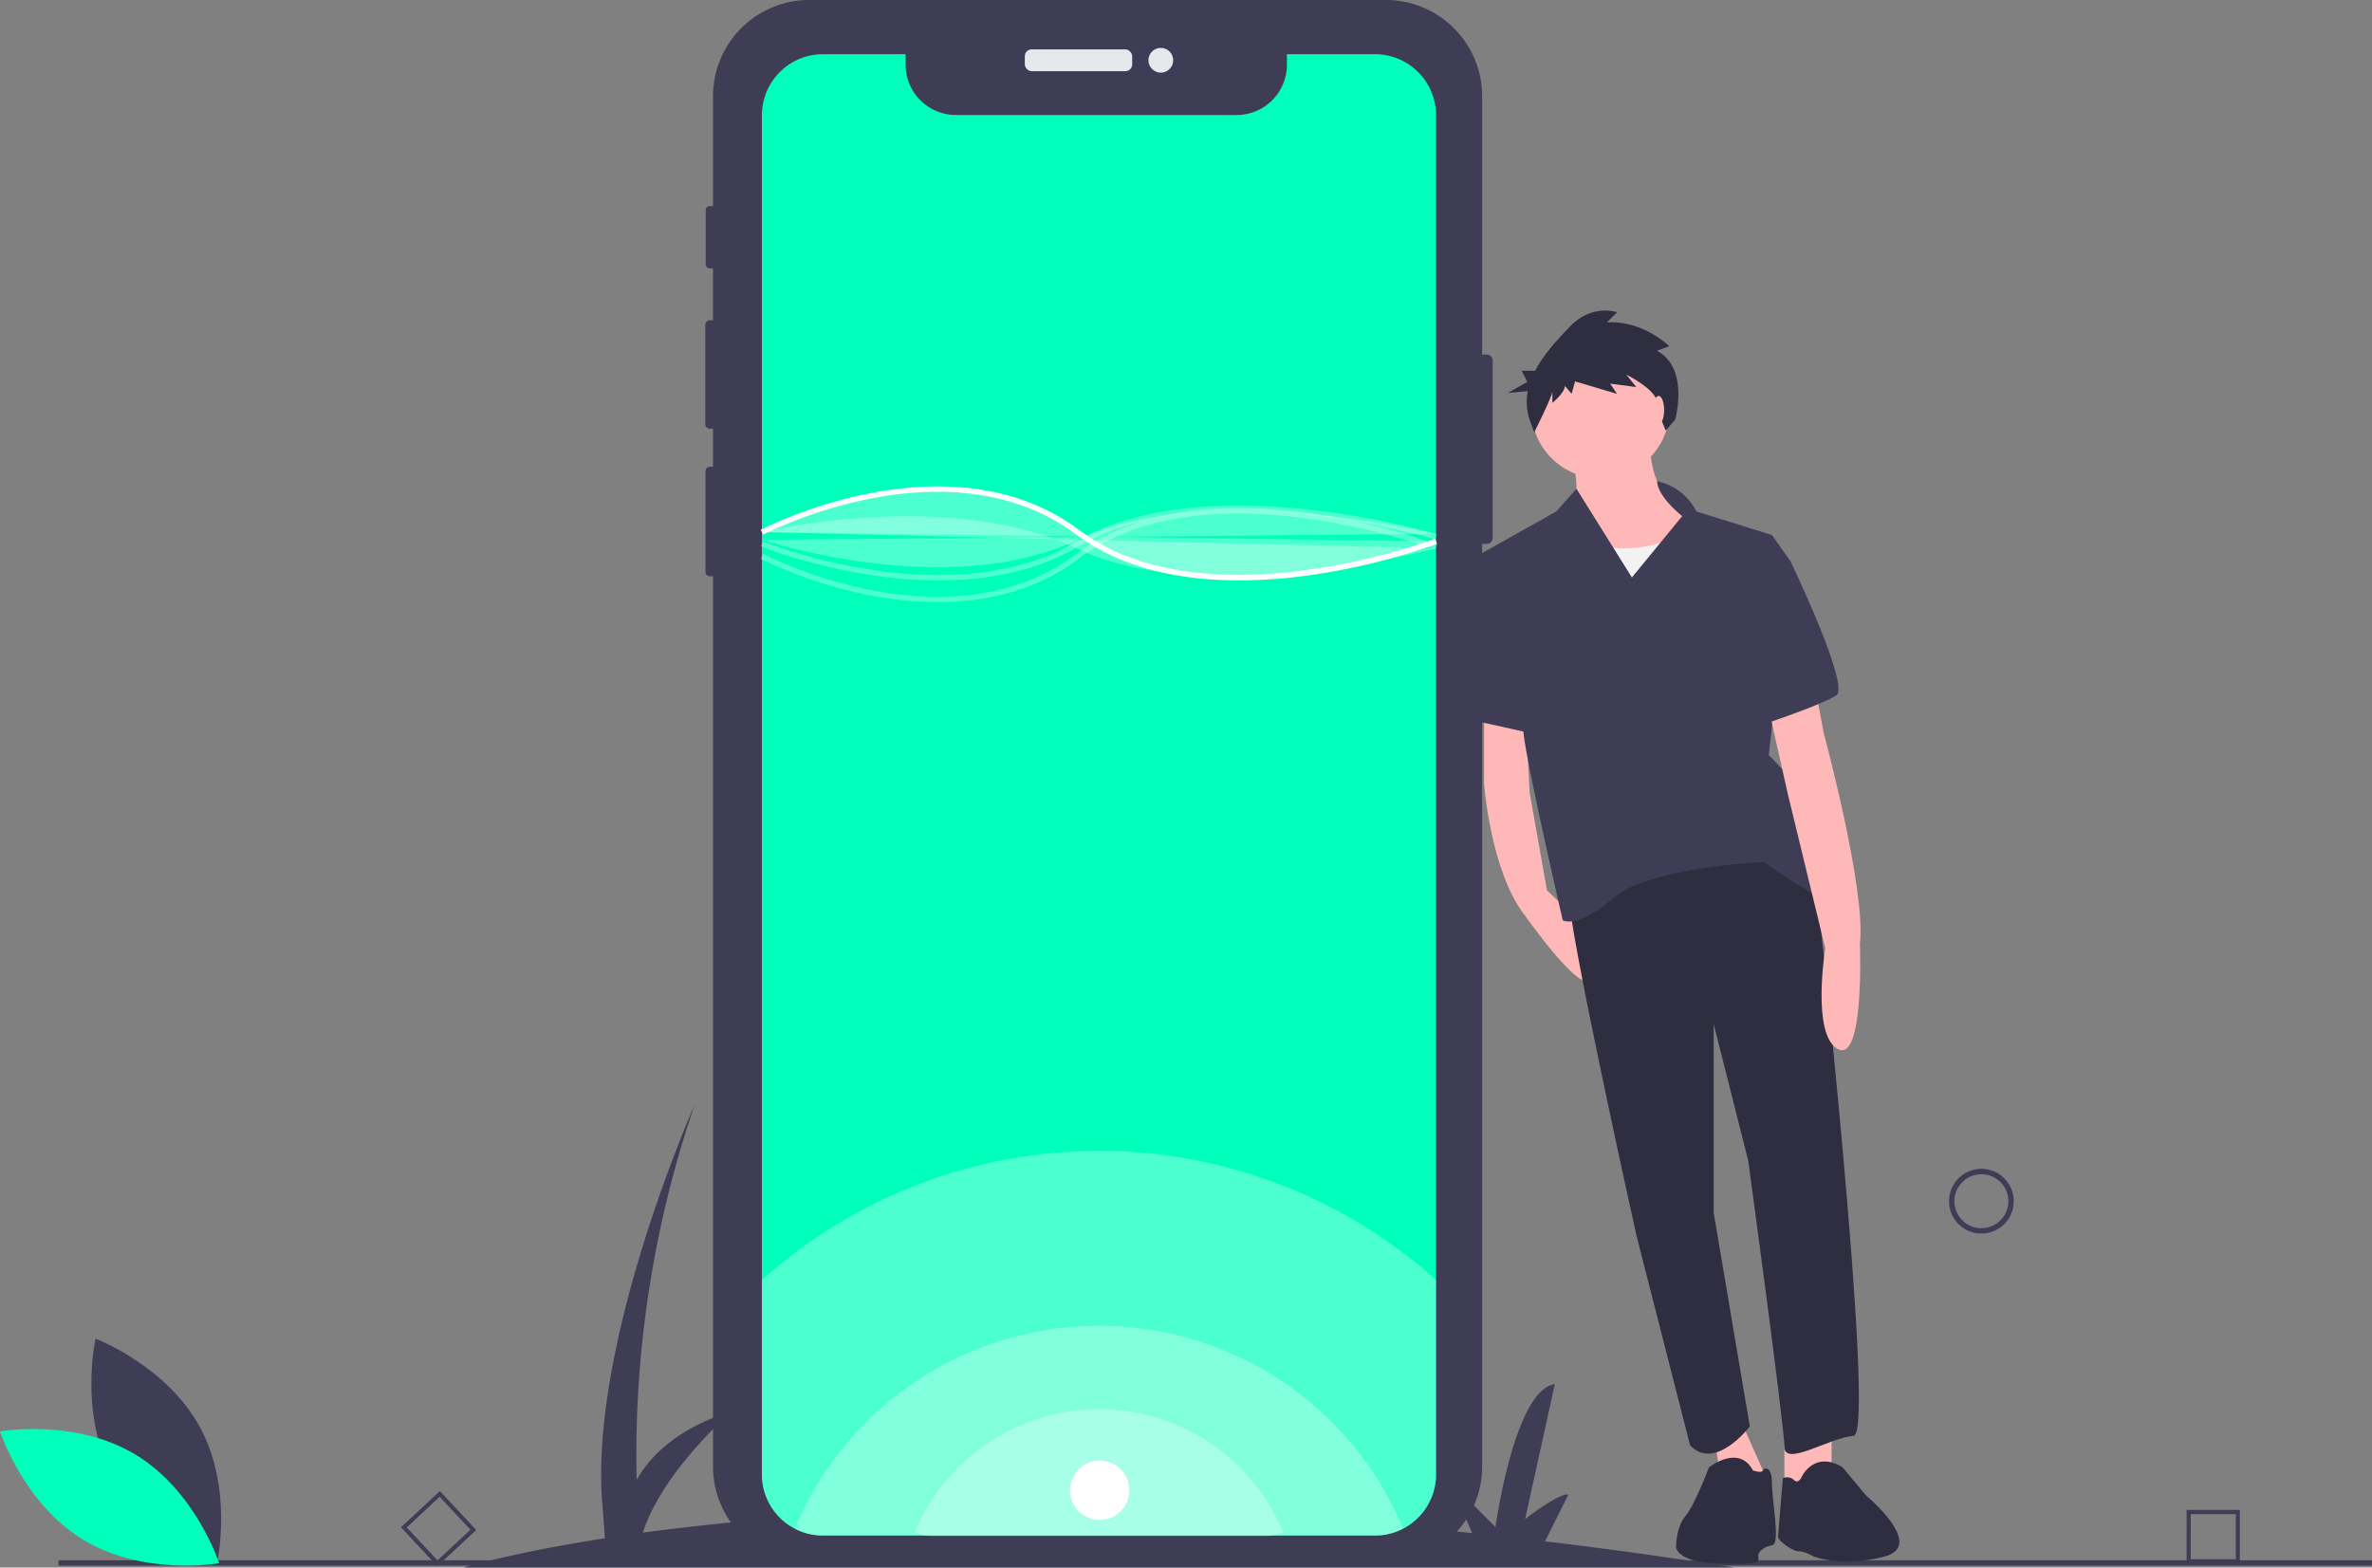 <svg xmlns="http://www.w3.org/2000/svg" viewBox="0 0 879.5 581.35"><rect x="0" y="0" width="879.5" height="581.35" fill="#808080" stroke="none"/><defs><style>.cls-1{fill:#3f3d56;}.cls-2{fill:#e6e8ec;}.cls-3{fill:#00ffba;}.cls-4,.cls-5{fill:#fff;}.cls-4{opacity:0.3;isolation:isolate;}.cls-6{fill:#ffb8b8;}.cls-7{fill:#2f2e41;}.cls-8{fill:#f2f2f2;}</style></defs><title>Asset 1</title><g id="Layer_2" data-name="Layer 2"><g id="f7bb3db6-0aca-42e3-bcc4-5e9b3a55e19d"><path class="cls-1" d="M643,581.35q-36.48-5.72-70.14-9.71l8.64-17.29c-3-1-16,9-16,9l11-50c-15,2-22,53-22,53l-17-17,8.37,19.25c-68.68-7.22-127.95-9.47-177.77-9l7.4-14.8c-3-1-16,9-16,9l11-50c-15,2-22,53-22,53l-17-17,8.86,20.39a998.2,998.2,0,0,0-102,8.21c7.38-23,33.16-45.1,33.16-45.1-19.82,6.17-30.13,16.21-35.47,25.53a401.59,401.59,0,0,1,21.47-139s-40,90-34,150l.76,10.66c-34.8,5.43-52.26,10.84-52.26,10.84Z"/><path class="cls-1" d="M734.67,457.49a12,12,0,1,1,12-12A12,12,0,0,1,734.67,457.49Zm0-22a10,10,0,1,0,10,10A10,10,0,0,0,734.67,435.49Z"/><path class="cls-1" d="M830.5,579.78H810.76V560H830.5Zm-18.22-1.52H829V561.55h-16.7Z"/><path class="cls-1" d="M162.14,580.86l-13.46-14.44L163.11,553l13.47,14.44Zm-11.31-14.37,11.39,12.22,12.21-11.39L163,555.1Z"/><rect class="cls-1" x="21.67" y="578.66" width="857.83" height="2"/><path class="cls-1" d="M553.47,133.76v65.68a2.29,2.29,0,0,1-2.29,2.29h-1.62V543.88a35.71,35.71,0,0,1-35.7,35.7H300.07a35.68,35.68,0,0,1-35.69-35.7h0V213.73H263.2a1.61,1.61,0,0,1-1.62-1.61V174.74a1.61,1.61,0,0,1,1.61-1.62h1.19V159h-1.2a1.68,1.68,0,0,1-1.68-1.7V120.47a1.69,1.69,0,0,1,1.68-1.69h1.2V99.56h-1.21a1.5,1.5,0,0,1-1.5-1.5h0V77.94a1.49,1.49,0,0,1,1.5-1.51h1.21V35.69A35.68,35.68,0,0,1,300.07,0H513.85a35.71,35.71,0,0,1,35.71,35.69v95.78h1.62A2.29,2.29,0,0,1,553.47,133.76Z"/><rect class="cls-2" x="379.98" y="18.31" width="39.82" height="8.09" rx="2.54"/><circle class="cls-2" cx="430.41" cy="22.35" r="4.59"/><path class="cls-3" d="M532.46,42.75V546.84a22.65,22.65,0,0,1-22.65,22.64H305.16a22.54,22.54,0,0,1-10.46-2.55,21.17,21.17,0,0,1-2.2-1.3,22.66,22.66,0,0,1-10-18.79V42.75A22.65,22.65,0,0,1,305.16,20.1h30.63V24a18.65,18.65,0,0,0,18.65,18.65H458.52A18.65,18.65,0,0,0,477.17,24V20.1h32.64a22.64,22.64,0,0,1,22.65,22.64Z"/><path class="cls-4" d="M532.46,474.68v72.16a22.65,22.65,0,0,1-22.65,22.64H305.16a22.54,22.54,0,0,1-10.46-2.55,21.17,21.17,0,0,1-2.2-1.3,22.66,22.66,0,0,1-10-18.79V474.71A187,187,0,0,1,532.46,474.68Z"/><path class="cls-4" d="M520.29,566.91a22.37,22.37,0,0,1-10.48,2.57H305.16a22.54,22.54,0,0,1-10.46-2.55,122.16,122.16,0,0,1,225.59,0Z"/><path class="cls-4" d="M475.75,568.12a13.61,13.61,0,0,1-6.34,1.56H345.57a13.68,13.68,0,0,1-6.33-1.55,73.93,73.93,0,0,1,136.51,0Z"/><path class="cls-5" d="M459.55,215.25c-20.53,0-43.06-3.91-60.65-17.1-24.49-18.36-54.66-17.38-75.65-13.33A164.91,164.91,0,0,0,283,198.24l-.92-1.78a167,167,0,0,1,40.76-13.59c21.41-4.14,52.2-5.14,77.29,13.68,47,35.25,131.16,3.59,132,3.27l.72,1.87a242.85,242.85,0,0,1-48.71,11.85A186.89,186.89,0,0,1,459.55,215.25Z"/><path class="cls-4" d="M282.5,197.35s69-16.71,117,6.17,133-.17,133-.17"/><path class="cls-4" d="M347.64,223.31a131.9,131.9,0,0,1-24.83-2.48,166.59,166.59,0,0,1-40.76-13.59l.92-1.78a164.91,164.91,0,0,0,40.28,13.42c21,4.06,51.16,5,75.65-13.33,25.07-18.8,60.18-18.75,85.21-15.39A242.2,242.2,0,0,1,532.82,202l-.72,1.86c-.84-.32-85-32-132,3.27C383.65,219.49,364.74,223.31,347.64,223.31Z"/><path class="cls-4" d="M348,215.26c-34.63,0-65.39-12.43-65.85-12.62l.76-1.85c.69.29,69.09,27.9,116.1.07,47.83-28.32,132.91-3,133.76-2.78l-.58,1.91c-.84-.26-85.09-25.28-132.16,2.59C384,212.09,365.47,215.26,348,215.26Z"/><path class="cls-4" d="M282.51,200.18s69,22.88,117,0,133-2.16,133-2.16"/><path class="cls-6" d="M550.27,261.4v29.15s2.33,32.65,15.16,49c0,0,21,29.74,23.9,23.32l-3.59-21.11L573.59,330.2l-6.41-36.15-1.75-32.65Z"/><polygon class="cls-6" points="679.12 524.94 679.12 546.51 661.63 552.93 661.63 527.86 679.12 524.94"/><polygon class="cls-6" points="643.56 522.61 655.22 548.85 638.89 555.84 635.39 530.19 643.56 522.61"/><path class="cls-7" d="M672.71,321.45S696,531.94,687.29,532.52s-25.66,11.66-25.66,4.08-13.41-106.11-13.41-106.11L635.4,379.76v70L648.81,529s-12.83,16.91-22.16,7l-19.82-77.55s-26.24-117.77-25.08-127.1C581.75,331.37,641.81,280.06,672.71,321.45Z"/><path class="cls-7" d="M668.05,547.68s4.66-9.91,15.16-3.5l8.74,10.5s22.55,18.67,6.55,22.67c-16.49,4.12-26.37-.26-26.37-.26s-2.92-1.75-5.25-1.75-7.58-4.08-7.58-5.25,1.75-21.83,1.75-21.83a3.69,3.69,0,0,1,4.08.59C666.88,550.6,668.05,547.68,668.05,547.68Z"/><path class="cls-7" d="M633.65,544.18s11.07-8.74,16.32,1.17c0,0,3.31,1.16,3.69,0S657,543.6,657,550s3.16,22.41.25,23-5.83,2.33-5.25,4.66-3.16,2.66-16.57,2.08-14-5.83-14-5.83,0-7.58,3.5-11.66S633.65,544.18,633.65,544.18Z"/><path class="cls-6" d="M612.07,162.28s-2.91,21.57,15.75,29.15-41.4,32.65-47.23,18.08,1.16-19.24,1.16-19.24,5.83-5.83.59-21.58Z"/><circle class="cls-6" cx="593.42" cy="151.79" r="25.65"/><path class="cls-8" d="M623.15,198.43s-17.49,9.33-34.4,2.33-16.32,23.32-16.32,23.32l8.74,22.74L641.81,241l-4.08-35Z"/><path class="cls-1" d="M614.46,178.48A21.17,21.17,0,0,1,629,189.68l28,8.75,7,9.91-8.17,71.72S671,294.63,671,302.8s18.66,36.15,9.33,32.65-26.24-15.74-26.24-15.74-42.56,1.74-56,13.41-18.66,8.16-18.66,8.16-14-60.64-14.57-70S547.94,206,547.94,206l29.15-16.33,7.43-8.42,20.56,32.91,18.65-22.74S614.52,184.18,614.46,178.48Z"/><path class="cls-6" d="M672.71,253.24l3.5,18.65S692,330.2,689.62,350c0,0,1.75,44.32-8.16,39.07s-4.67-37.32-4.67-37.32l-14-57.72-7.58-33.82Z"/><path class="cls-1" d="M658.13,204.84l5.84,3.5s22.15,46.06,16.9,49.56-28,11.08-28,11.08Z"/><polygon class="cls-1" points="561.93 206.01 548.23 205.72 545.02 211.26 549.1 267.81 570.09 272.48 561.93 206.01"/><path class="cls-7" d="M614.31,130.09l4.62-1.68s-9.67-9.67-23.12-8.83l3.78-3.78s-9.24-3.37-17.65,5.46c-4.42,4.64-9.54,10.1-12.72,16.24h-5l2.07,4.13-7.23,4.14,7.42-.74a20.92,20.92,0,0,0,.7,10.7l1.69,4.62s6.72-13.45,6.72-15.13v4.21s4.63-3.79,4.63-6.31l2.52,2.94,1.26-4.62,15.55,4.62-2.52-3.78,9.67,1.26L603,138.92s10.93,5.46,11.35,10.09,3.3,10.65,3.3,10.65l3.5-4.08S626.5,136.39,614.31,130.09Z"/><ellipse class="cls-6" cx="614.99" cy="152.08" rx="2.04" ry="5.25"/><path class="cls-1" d="M41.63,547C54.06,570.07,80.44,580,80.44,580s6.23-27.48-6.2-50.52-38.81-33-38.81-33S29.21,524,41.63,547Z"/><path class="cls-3" d="M50.18,539.43c22.43,13.5,31.08,40.32,31.08,40.32s-27.74,4.92-50.18-8.58S0,530.86,0,530.86,27.74,525.93,50.18,539.43Z"/><path class="cls-4" d="M282.51,197.35s69-36,117,0,133,3.4,133,3.4"/><circle class="cls-5" cx="407.75" cy="552.68" r="11"/></g></g></svg>